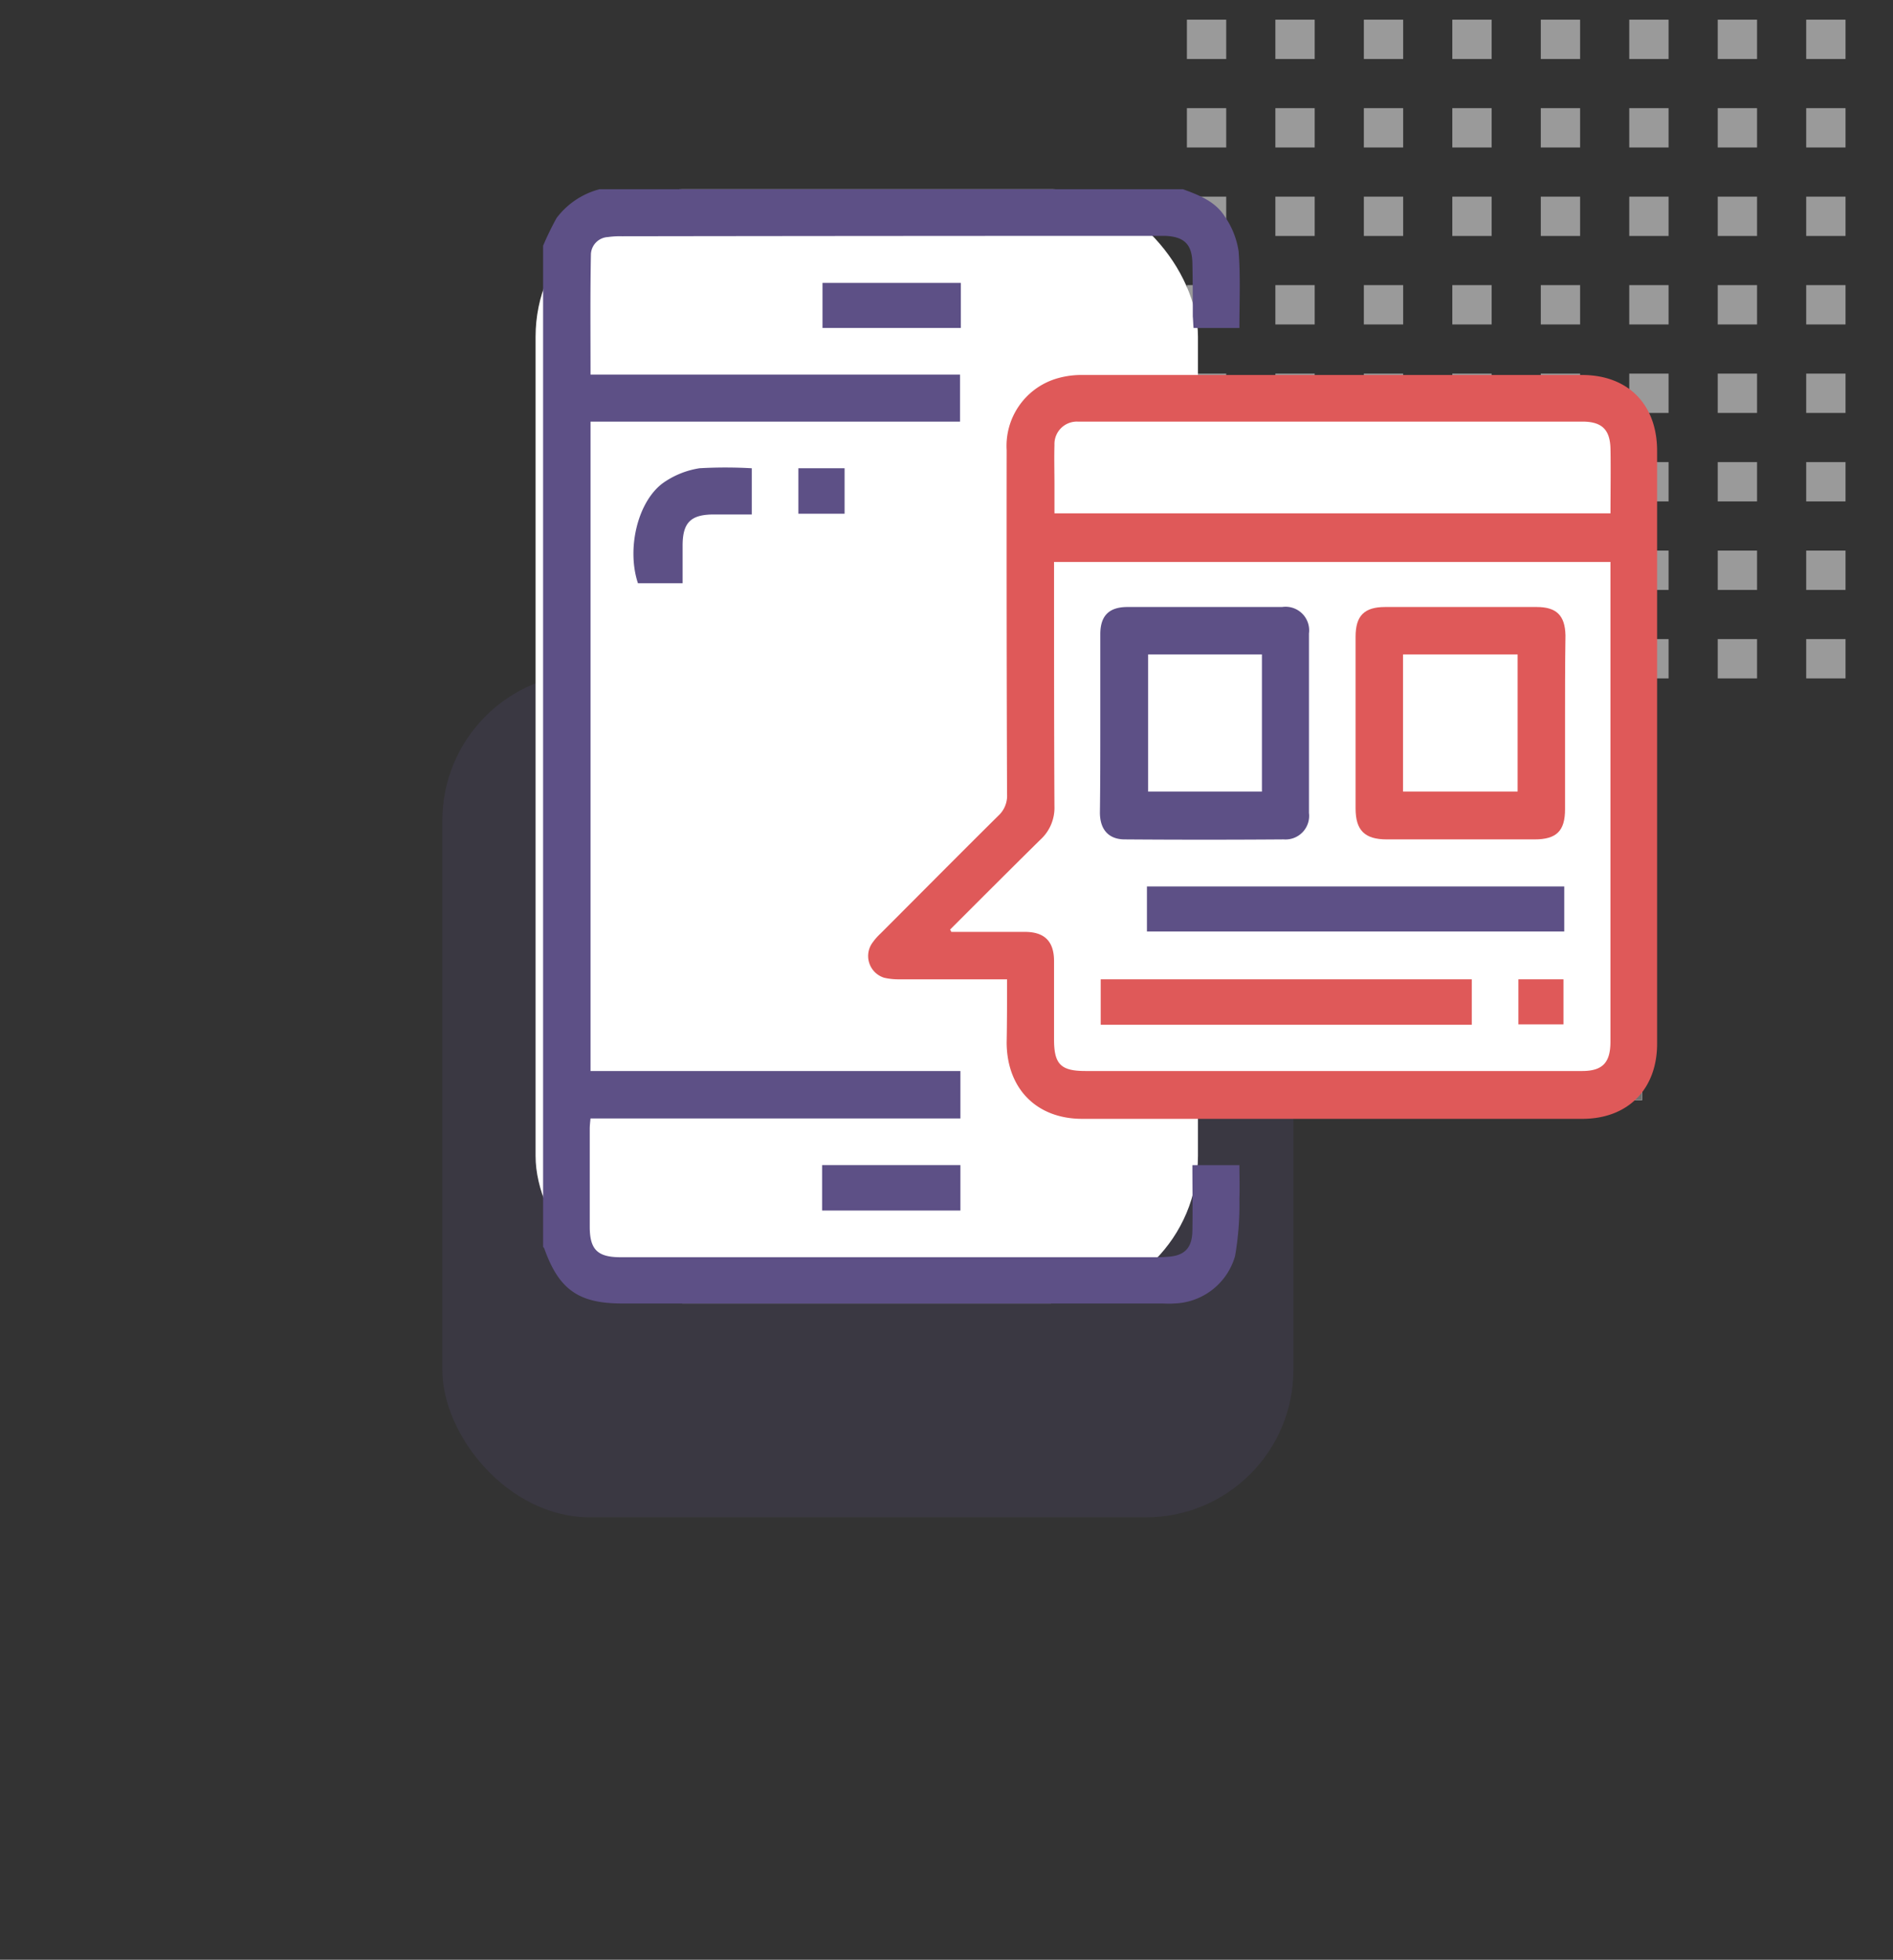 <svg xmlns="http://www.w3.org/2000/svg" xmlns:xlink="http://www.w3.org/1999/xlink" width="192.57" height="199.325" viewBox="0 0 192.57 199.325">
  <rect x="0" y="0" width="192.57" height="199.325" fill="#333333" stroke="none"/>
  <defs>
    <clipPath id="clip-path">
      <rect width="73.83" height="70.782" fill="none"/>
    </clipPath>
  </defs>
  <g id="Grupo_48" data-name="Grupo 48" transform="translate(-835.517 -2234.675)">
    <g id="Repetição_de_grade_20" data-name="Repetição de grade 20" transform="translate(954.257 2234.675)" opacity="0.6" clip-path="url(#clip-path)">
      <g transform="translate(-526 -1901)">
        <rect id="Retângulo_29" data-name="Retângulo 29" width="4" height="4" transform="translate(528 1903)" fill="#dfdfdf"/>
      </g>
      <g transform="translate(-517 -1901)">
        <rect id="Retângulo_29-2" data-name="Retângulo 29" width="4" height="4" transform="translate(528 1903)" fill="#dfdfdf"/>
      </g>
      <g transform="translate(-508 -1901)">
        <rect id="Retângulo_29-3" data-name="Retângulo 29" width="4" height="4" transform="translate(528 1903)" fill="#dfdfdf"/>
      </g>
      <g transform="translate(-499 -1901)">
        <rect id="Retângulo_29-4" data-name="Retângulo 29" width="4" height="4" transform="translate(528 1903)" fill="#dfdfdf"/>
      </g>
      <g transform="translate(-490 -1901)">
        <rect id="Retângulo_29-5" data-name="Retângulo 29" width="4" height="4" transform="translate(528 1903)" fill="#dfdfdf"/>
      </g>
      <g transform="translate(-481 -1901)">
        <rect id="Retângulo_29-6" data-name="Retângulo 29" width="4" height="4" transform="translate(528 1903)" fill="#dfdfdf"/>
      </g>
      <g transform="translate(-472 -1901)">
        <rect id="Retângulo_29-7" data-name="Retângulo 29" width="4" height="4" transform="translate(528 1903)" fill="#dfdfdf"/>
      </g>
      <g transform="translate(-463 -1901)">
        <rect id="Retângulo_29-8" data-name="Retângulo 29" width="4" height="4" transform="translate(528 1903)" fill="#dfdfdf"/>
      </g>
      <g transform="translate(-454 -1901)">
        <rect id="Retângulo_29-9" data-name="Retângulo 29" width="4" height="4" transform="translate(528 1903)" fill="#dfdfdf"/>
      </g>
      <g transform="translate(-526 -1892)">
        <rect id="Retângulo_29-10" data-name="Retângulo 29" width="4" height="4" transform="translate(528 1903)" fill="#dfdfdf"/>
      </g>
      <g transform="translate(-517 -1892)">
        <rect id="Retângulo_29-11" data-name="Retângulo 29" width="4" height="4" transform="translate(528 1903)" fill="#dfdfdf"/>
      </g>
      <g transform="translate(-508 -1892)">
        <rect id="Retângulo_29-12" data-name="Retângulo 29" width="4" height="4" transform="translate(528 1903)" fill="#dfdfdf"/>
      </g>
      <g transform="translate(-499 -1892)">
        <rect id="Retângulo_29-13" data-name="Retângulo 29" width="4" height="4" transform="translate(528 1903)" fill="#dfdfdf"/>
      </g>
      <g transform="translate(-490 -1892)">
        <rect id="Retângulo_29-14" data-name="Retângulo 29" width="4" height="4" transform="translate(528 1903)" fill="#dfdfdf"/>
      </g>
      <g transform="translate(-481 -1892)">
        <rect id="Retângulo_29-15" data-name="Retângulo 29" width="4" height="4" transform="translate(528 1903)" fill="#dfdfdf"/>
      </g>
      <g transform="translate(-472 -1892)">
        <rect id="Retângulo_29-16" data-name="Retângulo 29" width="4" height="4" transform="translate(528 1903)" fill="#dfdfdf"/>
      </g>
      <g transform="translate(-463 -1892)">
        <rect id="Retângulo_29-17" data-name="Retângulo 29" width="4" height="4" transform="translate(528 1903)" fill="#dfdfdf"/>
      </g>
      <g transform="translate(-454 -1892)">
        <rect id="Retângulo_29-18" data-name="Retângulo 29" width="4" height="4" transform="translate(528 1903)" fill="#dfdfdf"/>
      </g>
      <g transform="translate(-526 -1883)">
        <rect id="Retângulo_29-19" data-name="Retângulo 29" width="4" height="4" transform="translate(528 1903)" fill="#dfdfdf"/>
      </g>
      <g transform="translate(-517 -1883)">
        <rect id="Retângulo_29-20" data-name="Retângulo 29" width="4" height="4" transform="translate(528 1903)" fill="#dfdfdf"/>
      </g>
      <g transform="translate(-508 -1883)">
        <rect id="Retângulo_29-21" data-name="Retângulo 29" width="4" height="4" transform="translate(528 1903)" fill="#dfdfdf"/>
      </g>
      <g transform="translate(-499 -1883)">
        <rect id="Retângulo_29-22" data-name="Retângulo 29" width="4" height="4" transform="translate(528 1903)" fill="#dfdfdf"/>
      </g>
      <g transform="translate(-490 -1883)">
        <rect id="Retângulo_29-23" data-name="Retângulo 29" width="4" height="4" transform="translate(528 1903)" fill="#dfdfdf"/>
      </g>
      <g transform="translate(-481 -1883)">
        <rect id="Retângulo_29-24" data-name="Retângulo 29" width="4" height="4" transform="translate(528 1903)" fill="#dfdfdf"/>
      </g>
      <g transform="translate(-472 -1883)">
        <rect id="Retângulo_29-25" data-name="Retângulo 29" width="4" height="4" transform="translate(528 1903)" fill="#dfdfdf"/>
      </g>
      <g transform="translate(-463 -1883)">
        <rect id="Retângulo_29-26" data-name="Retângulo 29" width="4" height="4" transform="translate(528 1903)" fill="#dfdfdf"/>
      </g>
      <g transform="translate(-454 -1883)">
        <rect id="Retângulo_29-27" data-name="Retângulo 29" width="4" height="4" transform="translate(528 1903)" fill="#dfdfdf"/>
      </g>
      <g transform="translate(-526 -1874)">
        <rect id="Retângulo_29-28" data-name="Retângulo 29" width="4" height="4" transform="translate(528 1903)" fill="#dfdfdf"/>
      </g>
      <g transform="translate(-517 -1874)">
        <rect id="Retângulo_29-29" data-name="Retângulo 29" width="4" height="4" transform="translate(528 1903)" fill="#dfdfdf"/>
      </g>
      <g transform="translate(-508 -1874)">
        <rect id="Retângulo_29-30" data-name="Retângulo 29" width="4" height="4" transform="translate(528 1903)" fill="#dfdfdf"/>
      </g>
      <g transform="translate(-499 -1874)">
        <rect id="Retângulo_29-31" data-name="Retângulo 29" width="4" height="4" transform="translate(528 1903)" fill="#dfdfdf"/>
      </g>
      <g transform="translate(-490 -1874)">
        <rect id="Retângulo_29-32" data-name="Retângulo 29" width="4" height="4" transform="translate(528 1903)" fill="#dfdfdf"/>
      </g>
      <g transform="translate(-481 -1874)">
        <rect id="Retângulo_29-33" data-name="Retângulo 29" width="4" height="4" transform="translate(528 1903)" fill="#dfdfdf"/>
      </g>
      <g transform="translate(-472 -1874)">
        <rect id="Retângulo_29-34" data-name="Retângulo 29" width="4" height="4" transform="translate(528 1903)" fill="#dfdfdf"/>
      </g>
      <g transform="translate(-463 -1874)">
        <rect id="Retângulo_29-35" data-name="Retângulo 29" width="4" height="4" transform="translate(528 1903)" fill="#dfdfdf"/>
      </g>
      <g transform="translate(-454 -1874)">
        <rect id="Retângulo_29-36" data-name="Retângulo 29" width="4" height="4" transform="translate(528 1903)" fill="#dfdfdf"/>
      </g>
      <g transform="translate(-526 -1865)">
        <rect id="Retângulo_29-37" data-name="Retângulo 29" width="4" height="4" transform="translate(528 1903)" fill="#dfdfdf"/>
      </g>
      <g transform="translate(-517 -1865)">
        <rect id="Retângulo_29-38" data-name="Retângulo 29" width="4" height="4" transform="translate(528 1903)" fill="#dfdfdf"/>
      </g>
      <g transform="translate(-508 -1865)">
        <rect id="Retângulo_29-39" data-name="Retângulo 29" width="4" height="4" transform="translate(528 1903)" fill="#dfdfdf"/>
      </g>
      <g transform="translate(-499 -1865)">
        <rect id="Retângulo_29-40" data-name="Retângulo 29" width="4" height="4" transform="translate(528 1903)" fill="#dfdfdf"/>
      </g>
      <g transform="translate(-490 -1865)">
        <rect id="Retângulo_29-41" data-name="Retângulo 29" width="4" height="4" transform="translate(528 1903)" fill="#dfdfdf"/>
      </g>
      <g transform="translate(-481 -1865)">
        <rect id="Retângulo_29-42" data-name="Retângulo 29" width="4" height="4" transform="translate(528 1903)" fill="#dfdfdf"/>
      </g>
      <g transform="translate(-472 -1865)">
        <rect id="Retângulo_29-43" data-name="Retângulo 29" width="4" height="4" transform="translate(528 1903)" fill="#dfdfdf"/>
      </g>
      <g transform="translate(-463 -1865)">
        <rect id="Retângulo_29-44" data-name="Retângulo 29" width="4" height="4" transform="translate(528 1903)" fill="#dfdfdf"/>
      </g>
      <g transform="translate(-454 -1865)">
        <rect id="Retângulo_29-45" data-name="Retângulo 29" width="4" height="4" transform="translate(528 1903)" fill="#dfdfdf"/>
      </g>
      <g transform="translate(-526 -1856)">
        <rect id="Retângulo_29-46" data-name="Retângulo 29" width="4" height="4" transform="translate(528 1903)" fill="#dfdfdf"/>
      </g>
      <g transform="translate(-517 -1856)">
        <rect id="Retângulo_29-47" data-name="Retângulo 29" width="4" height="4" transform="translate(528 1903)" fill="#dfdfdf"/>
      </g>
      <g transform="translate(-508 -1856)">
        <rect id="Retângulo_29-48" data-name="Retângulo 29" width="4" height="4" transform="translate(528 1903)" fill="#dfdfdf"/>
      </g>
      <g transform="translate(-499 -1856)">
        <rect id="Retângulo_29-49" data-name="Retângulo 29" width="4" height="4" transform="translate(528 1903)" fill="#dfdfdf"/>
      </g>
      <g transform="translate(-490 -1856)">
        <rect id="Retângulo_29-50" data-name="Retângulo 29" width="4" height="4" transform="translate(528 1903)" fill="#dfdfdf"/>
      </g>
      <g transform="translate(-481 -1856)">
        <rect id="Retângulo_29-51" data-name="Retângulo 29" width="4" height="4" transform="translate(528 1903)" fill="#dfdfdf"/>
      </g>
      <g transform="translate(-472 -1856)">
        <rect id="Retângulo_29-52" data-name="Retângulo 29" width="4" height="4" transform="translate(528 1903)" fill="#dfdfdf"/>
      </g>
      <g transform="translate(-463 -1856)">
        <rect id="Retângulo_29-53" data-name="Retângulo 29" width="4" height="4" transform="translate(528 1903)" fill="#dfdfdf"/>
      </g>
      <g transform="translate(-454 -1856)">
        <rect id="Retângulo_29-54" data-name="Retângulo 29" width="4" height="4" transform="translate(528 1903)" fill="#dfdfdf"/>
      </g>
      <g transform="translate(-526 -1847)">
        <rect id="Retângulo_29-55" data-name="Retângulo 29" width="4" height="4" transform="translate(528 1903)" fill="#dfdfdf"/>
      </g>
      <g transform="translate(-517 -1847)">
        <rect id="Retângulo_29-56" data-name="Retângulo 29" width="4" height="4" transform="translate(528 1903)" fill="#dfdfdf"/>
      </g>
      <g transform="translate(-508 -1847)">
        <rect id="Retângulo_29-57" data-name="Retângulo 29" width="4" height="4" transform="translate(528 1903)" fill="#dfdfdf"/>
      </g>
      <g transform="translate(-499 -1847)">
        <rect id="Retângulo_29-58" data-name="Retângulo 29" width="4" height="4" transform="translate(528 1903)" fill="#dfdfdf"/>
      </g>
      <g transform="translate(-490 -1847)">
        <rect id="Retângulo_29-59" data-name="Retângulo 29" width="4" height="4" transform="translate(528 1903)" fill="#dfdfdf"/>
      </g>
      <g transform="translate(-481 -1847)">
        <rect id="Retângulo_29-60" data-name="Retângulo 29" width="4" height="4" transform="translate(528 1903)" fill="#dfdfdf"/>
      </g>
      <g transform="translate(-472 -1847)">
        <rect id="Retângulo_29-61" data-name="Retângulo 29" width="4" height="4" transform="translate(528 1903)" fill="#dfdfdf"/>
      </g>
      <g transform="translate(-463 -1847)">
        <rect id="Retângulo_29-62" data-name="Retângulo 29" width="4" height="4" transform="translate(528 1903)" fill="#dfdfdf"/>
      </g>
      <g transform="translate(-454 -1847)">
        <rect id="Retângulo_29-63" data-name="Retângulo 29" width="4" height="4" transform="translate(528 1903)" fill="#dfdfdf"/>
      </g>
      <g transform="translate(-526 -1838)">
        <rect id="Retângulo_29-64" data-name="Retângulo 29" width="4" height="4" transform="translate(528 1903)" fill="#dfdfdf"/>
      </g>
      <g transform="translate(-517 -1838)">
        <rect id="Retângulo_29-65" data-name="Retângulo 29" width="4" height="4" transform="translate(528 1903)" fill="#dfdfdf"/>
      </g>
      <g transform="translate(-508 -1838)">
        <rect id="Retângulo_29-66" data-name="Retângulo 29" width="4" height="4" transform="translate(528 1903)" fill="#dfdfdf"/>
      </g>
      <g transform="translate(-499 -1838)">
        <rect id="Retângulo_29-67" data-name="Retângulo 29" width="4" height="4" transform="translate(528 1903)" fill="#dfdfdf"/>
      </g>
      <g transform="translate(-490 -1838)">
        <rect id="Retângulo_29-68" data-name="Retângulo 29" width="4" height="4" transform="translate(528 1903)" fill="#dfdfdf"/>
      </g>
      <g transform="translate(-481 -1838)">
        <rect id="Retângulo_29-69" data-name="Retângulo 29" width="4" height="4" transform="translate(528 1903)" fill="#dfdfdf"/>
      </g>
      <g transform="translate(-472 -1838)">
        <rect id="Retângulo_29-70" data-name="Retângulo 29" width="4" height="4" transform="translate(528 1903)" fill="#dfdfdf"/>
      </g>
      <g transform="translate(-463 -1838)">
        <rect id="Retângulo_29-71" data-name="Retângulo 29" width="4" height="4" transform="translate(528 1903)" fill="#dfdfdf"/>
      </g>
      <g transform="translate(-454 -1838)">
        <rect id="Retângulo_29-72" data-name="Retângulo 29" width="4" height="4" transform="translate(528 1903)" fill="#dfdfdf"/>
      </g>
    </g>
    <rect id="Retângulo_39" data-name="Retângulo 39" width="86.576" height="85.877" rx="15" transform="translate(880.517 2303.123)" fill="#5d5086" opacity="0.18"/>
    <g id="Retângulo_38" data-name="Retângulo 38" transform="translate(941.302 2276.126)" fill="#fff" stroke="#707070" stroke-width="1">
      <rect width="61.256" height="70.445" stroke="none"/>
      <rect x="0.5" y="0.5" width="60.256" height="69.445" fill="none"/>
    </g>
    <rect id="Retângulo_37" data-name="Retângulo 37" width="67.382" height="113.324" rx="15" transform="translate(890 2253.92)" fill="#fff"/>
    <g id="Grupo_5" data-name="Grupo 5" transform="translate(890.766 2253.92)">
      <path id="Caminho_30" data-name="Caminho 30" d="M96.394,108.466H85.419a6.358,6.358,0,0,1-1.528-.161,2.313,2.313,0,0,1-1.286-3.417,6,6,0,0,1,.925-1.085c3.98-3.98,7.96-8,11.98-11.98a2.746,2.746,0,0,0,.884-2.211q-.06-17.487-.04-34.974a7.149,7.149,0,0,1,5.226-7.316A8.845,8.845,0,0,1,104.072,47h50.813c4.7,0,7.638,3.015,7.638,7.718v60.3c0,4.623-2.975,7.638-7.6,7.638H104.032c-4.623,0-7.638-3.055-7.678-7.718C96.394,112.808,96.394,110.677,96.394,108.466ZM90.605,103.4l.121.241H98.2c2.01,0,2.975.965,2.975,2.975v7.96c0,2.533.683,3.216,3.216,3.216h50.491c2.09,0,2.894-.844,2.894-2.975v-48.8h-56.6v1.166c0,7.879,0,15.8.04,23.678a4.387,4.387,0,0,1-1.447,3.417C96.716,97.29,93.66,100.346,90.605,103.4ZM157.78,61.07c0-2.251.04-4.382,0-6.553-.04-1.97-.884-2.774-2.854-2.774H103.59a2.28,2.28,0,0,0-2.372,2.372c-.04,1.367,0,2.734,0,4.1V61.07Z" transform="translate(-49.199 -28.106)" fill="#df5959"/>
      <path id="Caminho_29" data-name="Caminho 29" d="M65.084,0c1.648.6,3.3,1.246,4.261,2.774a8.4,8.4,0,0,1,1.407,3.538c.2,2.573.08,5.146.08,7.8H66.17c-.04-.362-.04-.764-.08-1.166,0-1.809,0-3.618-.04-5.427-.04-1.93-.844-2.693-2.774-2.774h-.563q-27.316,0-54.672.04a8.738,8.738,0,0,0-1.447.08A1.826,1.826,0,0,0,4.864,6.593c-.08,4.06-.04,8.08-.04,12.261H42.411v4.784H4.824V89.687H42.451v4.824H4.824c-.04.4-.08.724-.08,1.045v9.97c0,2.332.8,3.1,3.136,3.1H62.23c.4,0,.8,0,1.206-.04,1.769-.08,2.573-.844,2.613-2.613.04-2.211,0-4.422,0-6.713h4.784c0,1.126.04,2.291,0,3.457a30.693,30.693,0,0,1-.442,5.789,6.644,6.644,0,0,1-6.231,4.824c-.442.04-.884,0-1.327,0H8.04c-4.422,0-6.432-1.407-7.919-5.588A.555.555,0,0,0,0,107.576Q0,56.682,0,5.749A30.379,30.379,0,0,1,1.367,2.935,8,8,0,0,1,5.749,0Z" transform="translate(0)" fill="#5d5086"/>
      <path id="Caminho_31" data-name="Caminho 31" d="M34.895,70.467v4.7H31.036c-2.372,0-3.176.844-3.176,3.176v3.819H23.317c-1.166-3.5-.04-8.321,2.573-10.211a8.767,8.767,0,0,1,3.7-1.487A46.694,46.694,0,0,1,34.895,70.467Z" transform="translate(-13.669 -42.086)" fill="#5d5086"/>
      <path id="Caminho_32" data-name="Caminho 32" d="M70.6,251.523V246.9H84.67v4.623Z" transform="translate(-42.219 -147.646)" fill="#5d5086"/>
      <path id="Caminho_33" data-name="Caminho 33" d="M84.77,23.7v4.583H70.7V23.7Z" transform="translate(-42.278 -14.173)" fill="#5d5086"/>
      <path id="Caminho_34" data-name="Caminho 34" d="M69.3,75.223H64.6V70.6h4.7Z" transform="translate(-38.631 -42.219)" fill="#5d5086"/>
      <path id="Caminho_35" data-name="Caminho 35" d="M226.906,117.559v8.723c0,2.211-.884,3.055-3.1,3.055H208.776c-2.251,0-3.176-.925-3.176-3.136V108.715c0-2.131.884-3.015,3.015-3.015h15.4c2.01,0,2.894.844,2.935,2.894C226.906,111.609,226.906,114.584,226.906,117.559Zm-16.482,6.914h11.658V110.524H210.424Z" transform="translate(-122.948 -63.208)" fill="#df5959"/>
      <path id="Caminho_36" data-name="Caminho 36" d="M140.94,117.559v-9.085c0-1.889.884-2.774,2.774-2.774h15.718a2.4,2.4,0,0,1,2.734,2.693v18.251a2.4,2.4,0,0,1-2.573,2.693q-8.08.06-16.16,0c-1.648,0-2.533-1.005-2.533-2.734C140.94,123.629,140.94,120.574,140.94,117.559Zm4.864-7.035v13.949h11.578V110.524Z" transform="translate(-84.258 -63.208)" fill="#5d5086"/>
      <path id="Caminho_37" data-name="Caminho 37" d="M152.8,180.983V176.4h42.451v4.583Z" transform="translate(-91.374 -105.487)" fill="#5d5086"/>
      <path id="Caminho_38" data-name="Caminho 38" d="M141.1,204.523V199.9h37.748v4.623Z" transform="translate(-84.377 -119.54)" fill="#df5959"/>
      <path id="Caminho_39" data-name="Caminho 39" d="M246.8,204.483V199.9h4.583v4.583Z" transform="translate(-147.586 -119.54)" fill="#df5959"/>
    </g>
  </g>
</svg>
